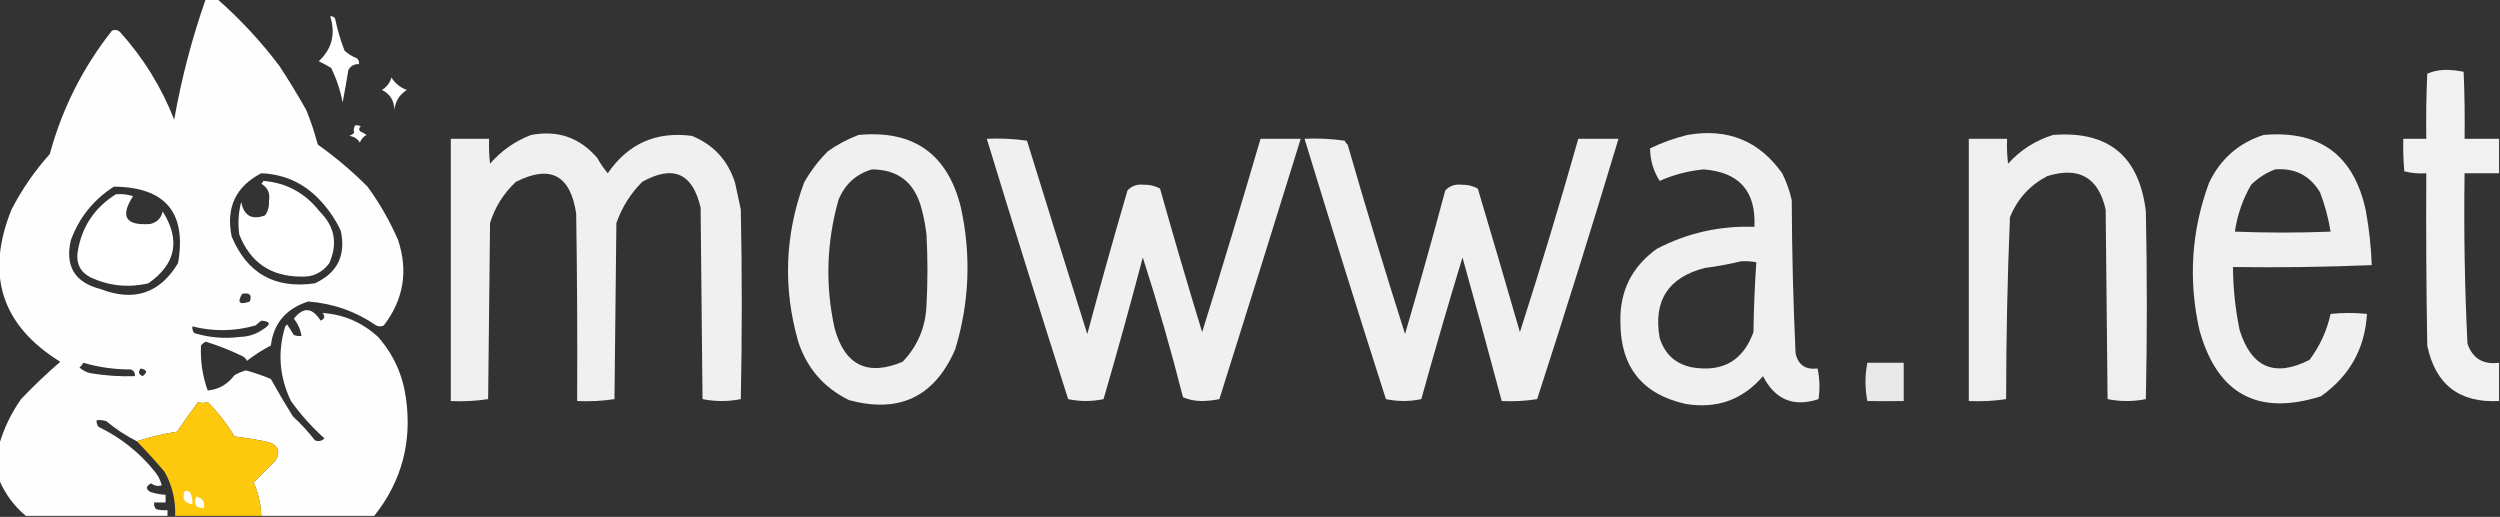 <?xml version="1.0" encoding="UTF-8"?>
<!DOCTYPE svg PUBLIC "-//W3C//DTD SVG 1.1//EN" "http://www.w3.org/Graphics/SVG/1.1/DTD/svg11.dtd">
<svg xmlns="http://www.w3.org/2000/svg" version="1.1" width="1306px" height="270px" style="shape-rendering:geometricPrecision; text-rendering:geometricPrecision; image-rendering:optimizeQuality; fill-rule:evenodd; clip-rule:evenodd" xmlns:xlink="http://www.w3.org/1999/xlink">
<rect width="100%" height="100%" fill="#333333" stroke="none"/>
<g><path style="opacity:1" fill="#fffefe" d="M 107.5,-0.5 C 109.5,-0.5 111.5,-0.5 113.5,-0.5C 125.429,9.937 136.262,21.603 146,34.5C 150.918,42 155.584,49.667 160,57.5C 162.399,63.363 164.399,69.363 166,75.5C 175.253,82.082 183.92,89.416 192,97.5C 198.377,106.257 203.711,115.59 208,125.5C 213.308,141.729 210.808,156.563 200.5,170C 199.167,170.667 197.833,170.667 196.5,170C 185.821,162.662 173.988,158.495 161,157.5C 149.4,161.237 142.9,168.903 141.5,180.5C 137.079,182.792 132.912,185.459 129,188.5C 128.5,187.333 127.667,186.5 126.5,186C 120.399,183.019 114.065,180.519 107.5,178.5C 106.522,178.977 105.689,179.643 105,180.5C 104.621,188.596 105.787,196.429 108.5,204C 114.206,203.472 118.873,200.805 122.5,196C 124.39,194.888 126.39,194.054 128.5,193.5C 132.984,194.716 137.318,196.216 141.5,198C 145.141,204.561 148.975,211.061 153,217.5C 157.202,221.367 161.035,225.533 164.5,230C 166.403,230.774 168.07,230.44 169.5,229C 162.926,223.096 157.092,216.596 152,209.5C 145.92,196.916 144.92,183.916 149,170.5C 149.333,170.167 149.667,169.833 150,169.5C 151.167,171.333 152.333,173.167 153.5,175C 154.793,175.49 156.127,175.657 157.5,175.5C 156.992,172.148 155.658,169.148 153.5,166.5C 158.416,160.22 163.083,160.553 167.5,167.5C 169.62,166.597 169.954,165.263 168.5,163.5C 179.517,164.238 189.184,168.404 197.5,176C 205.433,185.035 210.266,195.535 212,207.5C 215.399,230.727 209.899,251.394 195.5,269.5C 175.833,269.5 156.167,269.5 136.5,269.5C 136.287,263.374 134.953,257.541 132.5,252C 136.333,248.167 140.167,244.333 144,240.5C 146.583,236.014 145.416,232.848 140.5,231C 134.55,229.721 128.55,228.721 122.5,228C 118.547,221.418 113.88,215.418 108.5,210C 106.833,210.667 105.167,210.667 103.5,210C 99.71,215.079 96.044,220.245 92.5,225.5C 85.29,226.64 78.29,228.307 71.5,230.5C 65.799,227.646 60.466,224.146 55.5,220C 53.866,219.506 52.199,219.34 50.5,219.5C 50.33,220.822 50.663,221.989 51.5,223C 63.089,228.585 72.922,236.418 81,246.5C 82.64,248.579 83.806,250.912 84.5,253.5C 82.665,254.192 80.832,253.858 79,252.5C 76.174,253.917 76.007,255.417 78.5,257C 81.117,257.822 83.784,258.322 86.5,258.5C 86.5,259.833 86.5,261.167 86.5,262.5C 84.5,262.5 82.5,262.5 80.5,262.5C 80.33,263.822 80.663,264.989 81.5,266C 83.473,266.495 85.473,266.662 87.5,266.5C 87.5,267.5 87.5,268.5 87.5,269.5C 62.833,269.5 38.167,269.5 13.5,269.5C 7.292,264.294 2.626,257.96 -0.5,250.5C -0.5,244.5 -0.5,238.5 -0.5,232.5C 1.925,223.978 5.759,215.978 11,208.5C 17.584,201.579 24.417,195.079 31.5,189C 0.775,170.009 -7.725,143.509 6,109.5C 11.433,98.963 18.099,89.296 26,80.5C 32.465,56.736 43.298,35.236 58.5,16C 59.899,15.405 61.232,15.572 62.5,16.5C 74.795,30.087 84.295,45.421 91,62.5C 94.806,40.938 100.306,19.938 107.5,-0.5 Z M 136.5,90.5 C 149.098,91.049 159.598,96.049 168,105.5C 172.078,109.984 175.411,114.984 178,120.5C 180.806,133.387 176.306,142.553 164.5,148C 143.59,151.043 129.09,142.876 121,123.5C 117.963,108.44 123.129,97.44 136.5,90.5 Z M 59.5,97.5 C 86.446,97.757 97.612,111.09 93,137.5C 83.491,153.266 69.991,157.766 52.5,151C 39.058,147.554 33.891,139.054 37,125.5C 41.363,113.638 48.863,104.304 59.5,97.5 Z M 126.5,153.5 C 130.409,152.737 131.742,154.07 130.5,157.5C 125.094,159.435 123.761,158.101 126.5,153.5 Z M 136.5,167.5 C 141.384,167.896 141.718,169.396 137.5,172C 133.931,174.523 129.931,175.856 125.5,176C 117.337,177.05 109.337,176.383 101.5,174C 100.663,172.989 100.33,171.822 100.5,170.5C 111.542,173.289 122.542,173.123 133.5,170C 134.571,169.148 135.571,168.315 136.5,167.5 Z M 43.5,189.5 C 51.605,191.878 59.938,193.045 68.5,193C 69.973,193.71 70.64,194.876 70.5,196.5C 62.779,196.762 55.113,196.262 47.5,195C 45.221,194.527 43.221,193.527 41.5,192C 42.38,191.292 43.047,190.458 43.5,189.5 Z M 73.5,192.5 C 76.861,193.203 77.194,194.537 74.5,196.5C 72.358,195.563 72.024,194.23 73.5,192.5 Z"/></g>
<g><path style="opacity:1" fill="#fefffe" d="M 172.5,8.5 C 173.496,8.414 174.329,8.748 175,9.5C 176.202,15.309 177.869,20.976 180,26.5C 181.916,28.209 184.082,29.543 186.5,30.5C 187.386,31.325 187.719,32.325 187.5,33.5C 185.097,33.393 183.264,34.393 182,36.5C 181.065,42.187 180.065,47.854 179,53.5C 177.799,47.232 175.799,41.232 173,35.5C 170.913,34.206 168.746,33.039 166.5,32C 173.414,25.576 175.414,17.743 172.5,8.5 Z"/></g>
<g><path style="opacity:0.93" fill="#fefffe" d="M 1305.5,72.5 C 1305.5,78.5 1305.5,84.5 1305.5,90.5C 1299.5,90.5 1293.5,90.5 1287.5,90.5C 1287.05,120.203 1287.55,149.87 1289,179.5C 1291.67,187.26 1297.17,190.593 1305.5,189.5C 1305.5,196.167 1305.5,202.833 1305.5,209.5C 1284.72,210.557 1272.22,200.89 1268,180.5C 1267.5,150.502 1267.33,120.502 1267.5,90.5C 1263.56,90.793 1259.73,90.46 1256,89.5C 1255.5,83.843 1255.33,78.176 1255.5,72.5C 1259.5,72.5 1263.5,72.5 1267.5,72.5C 1267.33,61.162 1267.5,49.828 1268,38.5C 1270.89,37.22 1274.06,36.554 1277.5,36.5C 1280.75,36.521 1283.92,36.854 1287,37.5C 1287.5,49.162 1287.67,60.829 1287.5,72.5C 1293.5,72.5 1299.5,72.5 1305.5,72.5 Z"/></g>
<g><path style="opacity:1" fill="#fefffe" d="M 204.5,40.5 C 206.372,43.529 209.039,45.695 212.5,47C 208.709,49.401 206.542,52.901 206,57.5C 205.983,52.626 203.816,49.126 199.5,47C 202.012,45.473 203.679,43.306 204.5,40.5 Z"/></g>
<g><path style="opacity:1" fill="#fefffe" d="M 185.5,65.5 C 186.552,65.35 187.552,65.517 188.5,66C 187.549,66.718 187.383,67.551 188,68.5C 189.205,69.071 190.372,69.738 191.5,70.5C 189.803,71.364 188.637,72.697 188,74.5C 186.758,72.459 184.925,71.293 182.5,71C 183.416,70.626 184.25,70.126 185,69.5C 184.645,68.041 184.811,66.707 185.5,65.5 Z"/></g>
<g><path style="opacity:0.922" fill="#fefffe" d="M 277.5,70.5 C 291.397,67.876 302.897,71.876 312,82.5C 313.599,85.378 315.433,88.044 317.5,90.5C 328.148,75.01 342.815,68.51 361.5,71C 372.767,75.604 380.267,83.771 384,95.5C 385,100.167 386,104.833 387,109.5C 387.667,142.5 387.667,175.5 387,208.5C 380.333,209.833 373.667,209.833 367,208.5C 366.667,175.167 366.333,141.833 366,108.5C 361.844,90.447 351.677,85.947 335.5,95C 329.387,101.121 324.887,108.288 322,116.5C 321.667,147.167 321.333,177.833 321,208.5C 314.59,209.478 308.09,209.811 301.5,209.5C 301.667,176.832 301.5,144.165 301,111.5C 297.939,91.398 287.439,85.898 269.5,95C 263.098,100.969 258.598,108.136 256,116.5C 255.667,147.167 255.333,177.833 255,208.5C 248.59,209.478 242.09,209.811 235.5,209.5C 235.5,163.833 235.5,118.167 235.5,72.5C 242.167,72.5 248.833,72.5 255.5,72.5C 255.334,76.846 255.501,81.179 256,85.5C 262.009,78.629 269.175,73.629 277.5,70.5 Z"/></g>
<g><path style="opacity:0.922" fill="#fefffe" d="M 448.5,70.5 C 477.28,67.783 495.113,80.449 502,108.5C 507.411,133.452 506.411,158.119 499,182.5C 488.236,207.297 469.736,216.13 443.5,209C 430.394,202.56 421.561,192.393 417,178.5C 408.983,150.509 409.983,122.843 420,95.5C 423.399,89.433 427.565,83.933 432.5,79C 437.516,75.463 442.849,72.63 448.5,70.5 Z M 455.5,88.5 C 468.72,88.559 477.22,94.892 481,107.5C 482.416,112.415 483.416,117.415 484,122.5C 484.667,134.833 484.667,147.167 484,159.5C 483.511,171.037 479.344,180.87 471.5,189C 453.145,196.68 441.312,190.846 436,171.5C 431.069,149.159 431.736,126.826 438,104.5C 441.328,96.28 447.161,90.946 455.5,88.5 Z"/></g>
<g><path style="opacity:0.922" fill="#fefffe" d="M 881.5,70.5 C 902.433,66.83 918.933,73.496 931,90.5C 933.23,94.962 934.897,99.628 936,104.5C 936.107,131.188 936.773,157.855 938,184.5C 939.316,190.596 943.149,193.263 949.5,192.5C 950.618,197.78 950.784,203.113 950,208.5C 936.951,212.812 927.284,208.812 921,196.5C 910.374,208.879 896.874,213.713 880.5,211C 857.915,205.908 846.582,191.742 846.5,168.5C 846.04,152.253 852.374,139.42 865.5,130C 881.424,121.696 898.424,117.863 916.5,118.5C 917.416,99.915 908.583,89.915 890,88.5C 881.981,89.254 874.315,91.254 867,94.5C 863.703,89.28 862.037,83.613 862,77.5C 868.302,74.471 874.802,72.138 881.5,70.5 Z M 909.5,136.5 C 912.187,136.336 914.854,136.503 917.5,137C 916.677,149.091 916.177,161.258 916,173.5C 910.657,188.26 900.157,194.427 884.5,192C 875.558,190.394 869.725,185.227 867,176.5C 863.604,157.128 871.438,144.962 890.5,140C 897.031,139.155 903.364,137.988 909.5,136.5 Z"/></g>
<g><path style="opacity:0.92" fill="#fefffe" d="M 1072.5,70.5 C 1101.41,68.231 1117.57,81.565 1121,110.5C 1121.67,143.167 1121.67,175.833 1121,208.5C 1114.33,209.833 1107.67,209.833 1101,208.5C 1100.67,175.5 1100.33,142.5 1100,109.5C 1096.23,92.693 1086.06,86.859 1069.5,92C 1060.36,96.782 1053.86,103.949 1050,113.5C 1048.69,145.106 1048.02,176.773 1048,208.5C 1041.59,209.478 1035.09,209.811 1028.5,209.5C 1028.5,163.833 1028.5,118.167 1028.5,72.5C 1035.17,72.5 1041.83,72.5 1048.5,72.5C 1048.33,76.846 1048.5,81.179 1049,85.5C 1055.52,78.328 1063.36,73.328 1072.5,70.5 Z"/></g>
<g><path style="opacity:0.925" fill="#fefffe" d="M 1182.5,70.5 C 1212.1,67.917 1229.93,81.251 1236,110.5C 1237.66,119.798 1238.66,129.131 1239,138.5C 1214.91,139.494 1190.74,139.828 1166.5,139.5C 1166.57,150.61 1167.74,161.61 1170,172.5C 1176.14,192.068 1188.3,197.235 1206.5,188C 1211.91,180.755 1215.58,172.755 1217.5,164C 1223.83,163.333 1230.17,163.333 1236.5,164C 1235.46,182.032 1227.46,196.365 1212.5,207C 1179.49,217.409 1158.32,205.909 1149,172.5C 1143.08,146.279 1144.75,120.612 1154,95.5C 1159.98,83.009 1169.48,74.675 1182.5,70.5 Z M 1188.5,88.5 C 1198.86,87.668 1206.69,91.668 1212,100.5C 1214.55,107.187 1216.38,114.02 1217.5,121C 1200.83,121.667 1184.17,121.667 1167.5,121C 1168.75,112.329 1171.58,104.163 1176,96.5C 1179.67,92.923 1183.84,90.256 1188.5,88.5 Z"/></g>
<g><path style="opacity:0.924" fill="#fefffe" d="M 515.5,72.5 C 522.532,72.17 529.532,72.503 536.5,73.5C 546.909,107.224 557.409,140.891 568,174.5C 574.726,149.393 581.726,124.393 589,99.5C 591.251,97.107 594.085,96.107 597.5,96.5C 600.54,96.417 603.373,97.084 606,98.5C 613.074,123.628 620.407,148.628 628,173.5C 638.453,139.97 648.62,106.303 658.5,72.5C 665.5,72.5 672.5,72.5 679.5,72.5C 665.445,117.833 651.279,163.166 637,208.5C 633.919,209.146 630.752,209.479 627.5,209.5C 624.061,209.446 620.894,208.78 618,207.5C 611.752,182.911 604.752,158.577 597,134.5C 590.476,159.266 583.642,183.932 576.5,208.5C 570.278,209.809 564.111,209.809 558,208.5C 543.534,163.241 529.367,117.908 515.5,72.5 Z"/></g>
<g><path style="opacity:0.924" fill="#fefffe" d="M 681.5,72.5 C 688.532,72.17 695.532,72.503 702.5,73.5C 702.808,74.308 703.308,74.975 704,75.5C 713.532,108.623 723.532,141.623 734,174.5C 741.284,149.593 748.284,124.593 755,99.5C 757.251,97.107 760.085,96.107 763.5,96.5C 766.54,96.417 769.373,97.084 772,98.5C 779.464,123.502 786.797,148.502 794,173.5C 804.761,139.987 814.928,106.32 824.5,72.5C 831.5,72.5 838.5,72.5 845.5,72.5C 831.879,117.871 817.712,163.205 803,208.5C 796.924,209.476 790.758,209.81 784.5,209.5C 777.834,184.508 771.001,159.508 764,134.5C 756.529,159.046 749.362,183.713 742.5,208.5C 736.278,209.809 730.111,209.809 724,208.5C 709.489,163.178 695.323,117.845 681.5,72.5 Z"/></g>
<g><path style="opacity:1" fill="#fefffe" d="M 137.5,94.5 C 149.581,95.461 159.414,100.794 167,110.5C 174.884,118.324 176.551,127.324 172,137.5C 168.25,142.542 163.25,144.875 157,144.5C 141.367,144.353 130.7,137.019 125,122.5C 124.211,116.763 124.544,111.097 126,105.5C 127.416,112.75 131.582,115.083 138.5,112.5C 140.029,110.293 140.695,107.793 140.5,105C 141.222,100.972 139.889,97.972 136.5,96C 137.056,95.617 137.389,95.117 137.5,94.5 Z"/></g>
<g><path style="opacity:1" fill="#fefffe" d="M 60.5,101.5 C 63.572,101.183 66.572,101.516 69.5,102.5C 62.616,113.146 65.616,117.98 78.5,117C 82.027,116.14 84.193,113.973 85,110.5C 94.419,125.451 91.919,137.951 77.5,148C 67.193,150.418 57.193,149.418 47.5,145C 42.163,142.346 39.83,138.013 40.5,132C 42.523,118.786 49.19,108.62 60.5,101.5 Z"/></g>
<g><path style="opacity:0.885" fill="#fefffe" d="M 975.5,189.5 C 981.833,189.5 988.167,189.5 994.5,189.5C 994.5,196.167 994.5,202.833 994.5,209.5C 987.986,209.6 981.652,209.6 975.5,209.5C 974.208,202.777 974.208,196.111 975.5,189.5 Z"/></g>
<g><path style="opacity:1" fill="#fec90d" d="M 136.5,269.5 C 121.5,269.5 106.5,269.5 91.5,269.5C 91.799,261.27 89.965,253.604 86,246.5C 81.329,240.997 76.496,235.664 71.5,230.5C 78.29,228.307 85.29,226.64 92.5,225.5C 96.044,220.245 99.71,215.079 103.5,210C 105.167,210.667 106.833,210.667 108.5,210C 113.88,215.418 118.547,221.418 122.5,228C 128.55,228.721 134.55,229.721 140.5,231C 145.416,232.848 146.583,236.014 144,240.5C 140.167,244.333 136.333,248.167 132.5,252C 134.953,257.541 136.287,263.374 136.5,269.5 Z"/></g>
<g><path style="opacity:1" fill="#fefffe" d="M 96.5,256.5 C 97.675,256.281 98.675,256.614 99.5,257.5C 100.348,259.409 100.682,261.409 100.5,263.5C 96.322,262.812 94.989,260.478 96.5,256.5 Z"/></g>
<g><path style="opacity:1" fill="#fefffe" d="M 102.5,259.5 C 105.779,260.031 107.113,262.031 106.5,265.5C 102.262,265.28 100.928,263.28 102.5,259.5 Z"/></g>
</svg>
